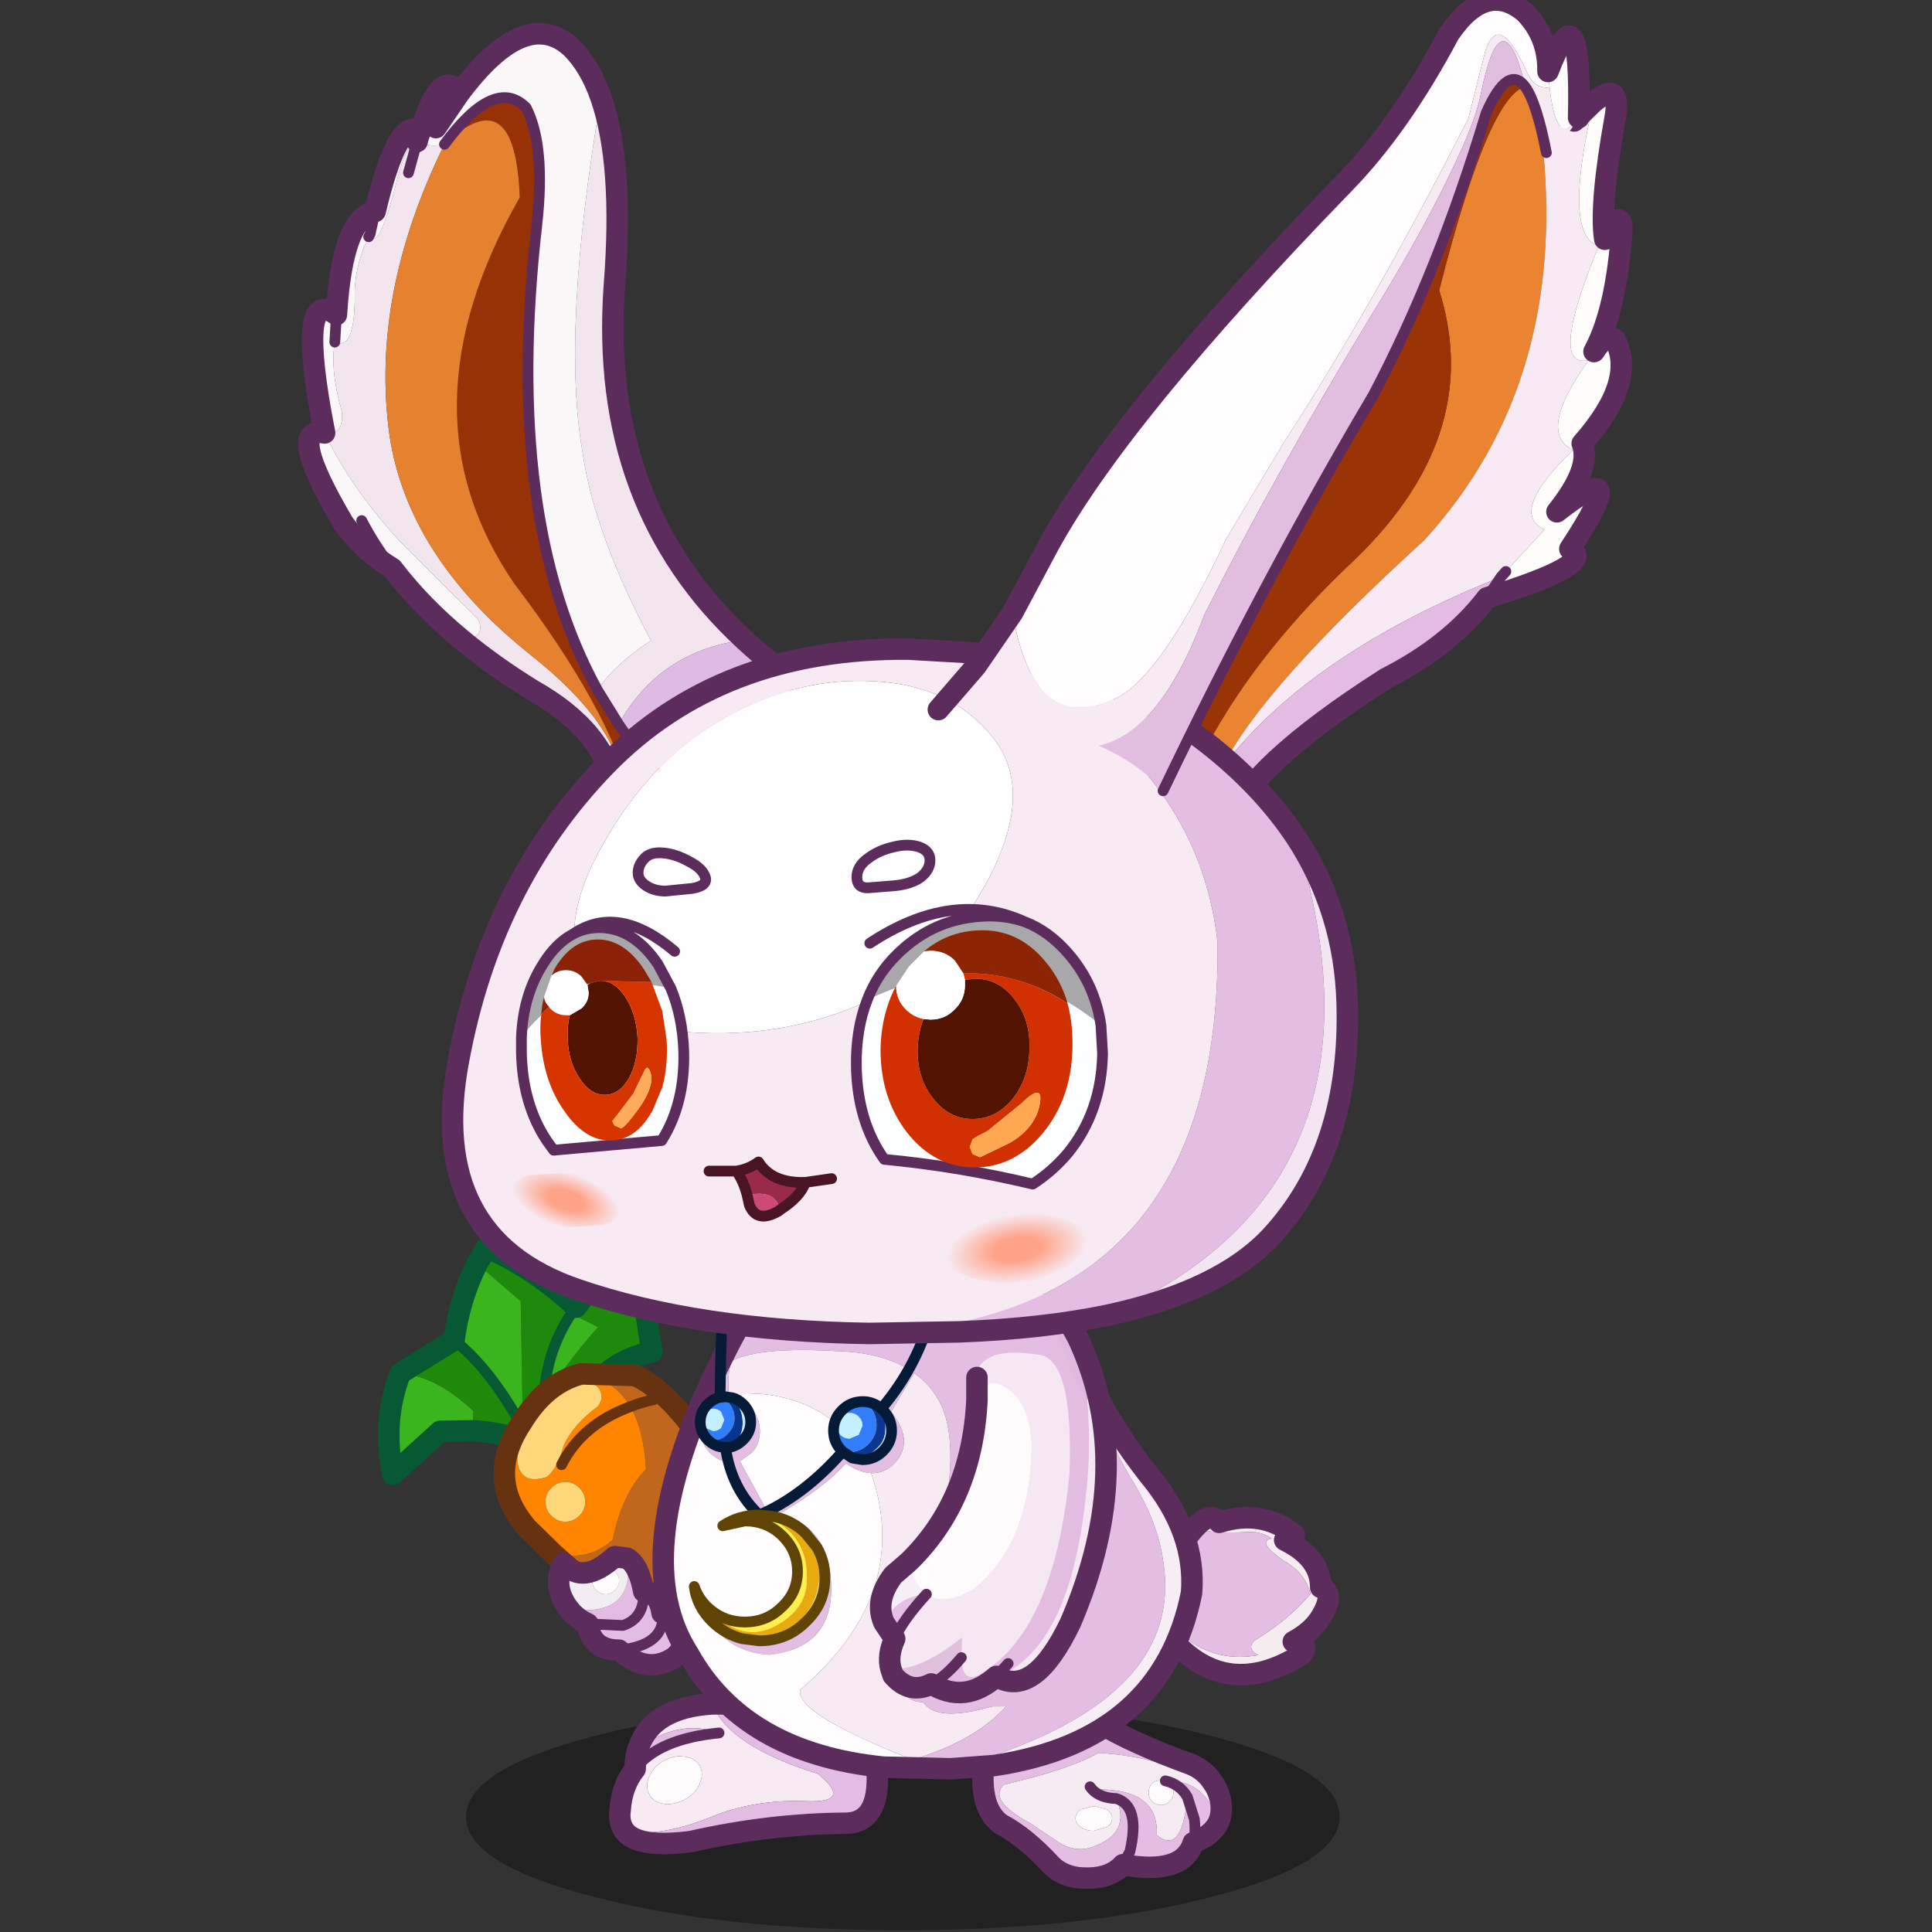 <svg xmlns:ffdec="https://www.free-decompiler.com/flash" xmlns:xlink="http://www.w3.org/1999/xlink" ffdec:objectType="frame" height="90" width="90" xmlns="http://www.w3.org/2000/svg"><rect width="100%" height="100%" fill="#333333" stroke="none"/><use ffdec:characterId="21" height="90.5" transform="translate(0 -.5)" width="90" xlink:href="#a"/><defs><g id="a" transform="translate(0 .5)"><use ffdec:characterId="3" height="90" width="90" xlink:href="#b"/><use ffdec:characterId="20" height="165" transform="matrix(.548 0 0 .548 1.626 -.494)" width="143.6" xlink:href="#c"/></g><g id="c" transform="translate(23.3 .9)"><use ffdec:characterId="4" height="21.15" transform="translate(13.35 144.75) scale(.914)" width="81.25" xlink:href="#d"/><use ffdec:characterId="5" height="15.05" transform="translate(25.486 143.886) scale(.914)" width="26" xlink:href="#e"/><use ffdec:characterId="6" height="16.45" transform="translate(56.386 145.536) scale(.914)" width="24.15" xlink:href="#f"/><use ffdec:characterId="7" height="16.6" transform="translate(72.386 128.086) scale(.914)" width="16.6" xlink:href="#g"/><use ffdec:characterId="8" height="42.1" transform="translate(5.886 105.136) scale(.914)" width="40.25" xlink:href="#h"/><use ffdec:characterId="9" height="66.05" transform="translate(29.186 90.95) scale(.914)" width="51.2" xlink:href="#i"/><use ffdec:characterId="10" height="37.7" transform="translate(47.686 110.336) scale(.914)" width="22.95" xlink:href="#j"/><use ffdec:characterId="11" height="74.35" transform="translate(-.914 1.936) scale(.914)" width="48.2" xlink:href="#k"/><use ffdec:characterId="12" height="69" transform="translate(71.9 6.4) scale(.914)" width="44.45" xlink:href="#l"/><use ffdec:characterId="13" height="65.65" transform="translate(11.292 54.265) scale(.914)" width="85.2" xlink:href="#m"/><use ffdec:characterId="14" height="32.55" transform="translate(17.6 71.363) scale(.914)" width="55.05" xlink:href="#n"/><use ffdec:characterId="15" height="75.05" transform="translate(52.586 -.914) scale(.914)" width="61.6" xlink:href="#o"/></g><g id="e"><path d="M6 4.95q1 .1 1.45.85.4.75 0 1.65-.35.9-1.3 1.45-1 .55-1.95.45-1-.1-1.4-.85-.45-.75-.05-1.65.35-.95 1.35-1.5.95-.55 1.9-.4" fill="#fdfbfc" fill-rule="evenodd" transform="translate(1 1)"/><path d="M8.6.05q1.6 3.95 9.85 6.5 3.3 2.7-1.05 2.55-4.4-.2-8.35 1.25-5.25 2.2-8.6 1.5-.55-.75-.4-1.9.15-2.3 1.4-3.85 2.15-2.8 7.8-3.35-3.6-1.35-7.5 1.4Q3 .4 8.6.05M6 4.95q-.95-.15-1.9.4-1 .55-1.35 1.5-.4.9.05 1.65.4.75 1.4.85.95.1 1.95-.45.95-.55 1.3-1.45.4-.9 0-1.65Q7 5.05 6 4.95" fill="#f7eaf3" fill-rule="evenodd" transform="translate(1 1)"/><path d="M8.6.05h2.95l12.2 4.3q1.05 6.75-2.7 6.8-7.1.05-14.4 1.7-5 .65-6.2-1 3.35.7 8.6-1.5Q13 8.9 17.4 9.1q4.35.15 1.05-2.55Q10.2 4 8.6.05M1.45 6.1q0-1.1.3-1.95 3.9-2.75 7.5-1.4-5.65.55-7.8 3.35" fill="#e2bce3" fill-rule="evenodd" transform="translate(1 1)"/><path d="M1.45 12.85q1.2 1.65 6.2 1 7.3-1.65 14.4-1.7 3.75-.05 2.7-6.8l-12.2-4.3H9.6Q4 1.4 2.75 5.15q-.3.85-.3 1.95-1.25 1.55-1.4 3.85-.15 1.15.4 1.9" fill="none" stroke="#5c2c5c" stroke-linecap="round" stroke-linejoin="round" stroke-width="2"/><path d="M9.25 2.75Q3.6 3.3 1.45 6.1" fill="none" stroke="#5c2c5c" stroke-linecap="round" stroke-linejoin="round" transform="translate(1 1)"/></g><g id="f"><path d="M13 13.2q-1.35 1.5-4.25 1.2-1.55-.25-2.45-1.2-2.35-2.55-4.6-3.75Q-.7 7.8.25 2.4L10.8 0q3.1 1.9 8.5 3.85 1.35.55 2.1 1.75-5.25-2.5-10.65-2.8Q8 4.35 1.95 5.75.4 7.2 4.4 9.35L7 11.1q1.65 1.05 3.3.4 3.45-1.25 2.1-4.45 2.25.7 1.25 4.95L13 13.2l.65-1.2q1-4.25-1.25-4.95-1.5-.05-2.25-.85 6.25-.2 6 4.25Q18.5 12.35 19 6.9q-.7-1.2-2.05-1.5 3.95-.1 4.85 4.05-.65 1.1-2.25 1.7Q18.6 14.2 13 13.2m6.55-2.05q.25-.9.1-2.2L19 6.9l.65 2.05q.15 1.3-.1 2.2" fill="#e3bde2" fill-rule="evenodd" transform="translate(1 1)"/><path d="M12.4 7.05q1.35 3.2-2.1 4.45-1.65.65-3.3-.4L4.4 9.35q-4-2.15-2.45-3.6Q8 4.35 10.75 2.8q5.4.3 10.65 2.8.5.7.7 1.7.2 1.25-.3 2.15-.9-4.15-4.85-4.05 1.35.3 2.05 1.5-.5 5.45-2.85 3.55.25-4.45-6-4.25l-.2-.25.2.25q.75.8 2.25.85m-3.3 1q-.5.35-.5.85t.5.8q.5.35 1.2.35l1.2-.35q.5-.3.5-.8t-.5-.85l-1.2-.3-1.2.3m7.85-2.65-.4-.05q-.5 0-.85.3-.3.35-.3.85t.3.8q.35.35.85.35t.8-.35q.35-.3.35-.8t-.35-.85l-.4-.25" fill="#f6ebf3" fill-rule="evenodd" transform="translate(1 1)"/><path d="m9.1 8.05 1.2-.3 1.2.3q.5.35.5.85t-.5.8l-1.2.35q-.7 0-1.2-.35-.5-.3-.5-.8t.5-.85m7.85-2.65.4.25q.35.35.35.85t-.35.8q-.3.35-.8.35t-.85-.35q-.3-.3-.3-.8t.3-.85q.35-.3.85-.3l.4.05" fill="#fdfbfc" fill-rule="evenodd" transform="translate(1 1)"/><path d="M22.4 6.6q-.75-1.2-2.1-1.75Q14.9 2.9 11.8 1L1.25 3.4Q.3 8.8 2.7 10.45q2.25 1.2 4.6 3.75.9.95 2.45 1.2 2.9.3 4.25-1.2 5.6 1 6.55-2.05 1.6-.6 2.25-1.7.5-.9.3-2.15-.2-1-.7-1.7" fill="none" stroke="#5c2c5c" stroke-linecap="round" stroke-linejoin="round" stroke-width="2"/><path d="m13 13.2.65-1.2q1-4.25-1.25-4.95-1.5-.05-2.25-.85l-.2-.25M19 6.9q-.7-1.2-2.05-1.5M19 6.9l.65 2.05q.15 1.3-.1 2.2" fill="none" stroke="#5c2c5c" stroke-linecap="round" stroke-linejoin="round" transform="translate(1 1)"/></g><g id="g"><path d="M2.3.85Q3.65-.6 4.45.45q4-1.25 7 1.15l-.9.5q3.35 1.65 3.35 4.4 1.4.5 0 2.8-.8 1.3-2.55 2.25 1.65.1.75 1.2Q5.15 17.1 0 11.3l.1-1.2q3.4 3.55 8 2.7-1.05-.5-.45-1.3 3.3-2 5.3-4.4-.5-1.95-2.45-3.05-2.65-1.85-1.15-2.1-1-.65-2.05-.6-4.4.2-5-.5" fill="#f5ecef" fill-rule="evenodd" transform="translate(1 1)"/><path d="m.1 10.1.5-6.9Q1.5 1.65 2.3.85q.6.7 5 .5 1.05-.05 2.05.6-1.5.25 1.15 2.1 1.95 1.1 2.45 3.05-2 2.4-5.3 4.4-.6.8.45 1.3-4.6.85-8-2.7" fill="#e3bde2" fill-rule="evenodd" transform="translate(1 1)"/><path d="m1.1 11.1.5-6.9q.9-1.55 1.7-2.35Q4.65.4 5.45 1.45q4-1.25 7 1.15l-.9.5q3.35 1.65 3.35 4.4 1.4.5 0 2.8-.8 1.3-2.55 2.25 1.65.1.75 1.2Q6.15 18.1 1 12.3l.1-1.2z" fill="none" stroke="#5c2c5c" stroke-linecap="round" stroke-linejoin="round" stroke-width="2"/></g><g id="h"><path d="M8.2 1.5 9.05 0q4.3 1.8 8.35 5.55 1.35-1.9 3.35-3.55l2.7 1.1 1 6.6q-5.35 1.1-7.6 6.9l-2.25 1-1.45.6-.7-1.4-.2-11.8L8.2 1.5m9.2 4.05-.45.6.45-.6m-.45.6q-2.45 3.7-2.55 8.25 1.6-3.15 5.05-7l-2.5-1.25M14.6 17.6q-.25-1.65-.2-3.2-.05 1.55.2 3.2" fill="#1f890d" fill-rule="evenodd" transform="translate(1 1)"/><path d="m7.85 17.05-3.1.05-4.4 4q-1-5.05.7-9.4 3.35.25 6.8 3.5v1.85M6.05 8.6q.5-3.8 2.15-7.1L12.25 5l.2 11.8q-2.95-5.45-6.4-8.2m8.35 5.8q.1-4.55 2.55-8.25l2.5 1.25q-3.45 3.85-5.05 7" fill="#3ab51e" fill-rule="evenodd" transform="translate(1 1)"/><path d="M13.15 18.2q-2.55-1-5.3-1.15V15.2q-3.45-3.25-6.8-3.5l5-3.1q3.45 2.75 6.4 8.2l.7 1.4" fill="#1f8a09" fill-rule="evenodd" transform="translate(1 1)"/><path d="m12.45 16.8.7 1.4m3.8-12.05.45-.6m-3 8.85q.1-4.55 2.55-8.25M14.4 14.4q-.05 1.55.2 3.2m-2.15-.8q-2.95-5.45-6.4-8.2" fill="none" stroke="#075933" stroke-linecap="round" stroke-linejoin="round" transform="translate(1 1)"/><path d="m9.2 2.5.85-1.5q4.3 1.8 8.35 5.55 1.35-1.9 3.35-3.55l2.7 1.1 1 6.6q-5.35 1.1-7.6 6.9l-2.25 1-1.45.6q-2.55-1-5.3-1.15l-3.1.05-4.4 4q-1-5.05.7-9.4l5-3.1q.5-3.8 2.15-7.1z" fill="none" stroke="#075933" stroke-linecap="round" stroke-linejoin="round" stroke-width="2"/><path d="m17.9 11.75 5 .15q6.55 3.05 13.9 21.45 4.3 9.15-4.1 5.9-9.95-3.85-17.5-10.85 3.2.9 5.6-1.2.85-4.25 3.1-6.6-.2-3.65-1.45-5.8-1.55-2.6-4.55-3.05m6.7 2.4q-1.15.25-2.15.65 1-.4 2.15-.65" fill="#c1661d" fill-rule="evenodd" transform="translate(1 1)"/><path d="M17.9 11.75q3 .45 4.55 3.05 1.25 2.15 1.45 5.8-2.25 2.35-3.1 6.6-2.4 2.1-5.6 1.2l-2.35-2.3q-3.95-4.6-.55-9.75 2.25-3.75 5.6-4.6m1.5 3.05q.45-.55.35-1.15-.3-1.55-2.85-.7-3.2 1.7-4.65 4.9-.4 1.05-.3 2.1.3 2.15 2.7 1.4 1-.7 1.6-2.95.9-1.95 3.15-3.6m-3 7q-.75 0-1.3.55t-.55 1.3q0 .75.55 1.3t1.3.55q.75 0 1.3-.55t.55-1.3q0-.75-.55-1.3t-1.3-.55m-.35-1.6q1.9-3.75 6.4-5.4-4.5 1.65-6.4 5.4" fill="#ff8500" fill-rule="evenodd" transform="translate(1 1)"/><path d="M19.4 14.8q-2.25 1.65-3.15 3.6-.6 2.25-1.6 2.95-2.4.75-2.7-1.4-.1-1.05.3-2.1 1.45-3.2 4.65-4.9 2.55-.85 2.85.7.1.6-.35 1.15m-3 7q.75 0 1.3.55t.55 1.3q0 .75-.55 1.3t-1.3.55q-.75 0-1.3-.55t-.55-1.3q0-.75.55-1.3t1.3-.55" fill="#ffd67a" fill-rule="evenodd" transform="translate(1 1)"/><path d="M22.45 14.8q1-.4 2.15-.65m-2.15.65q-4.5 1.65-6.4 5.4" fill="none" stroke="#673210" stroke-linecap="round" stroke-linejoin="round" transform="translate(1 1)"/><path d="M16.2 29.4q7.55 7 17.5 10.85 8.4 3.25 4.1-5.9-7.35-18.4-13.9-21.45l-5-.15q-3.35.85-5.6 4.6-3.4 5.15.55 9.75l2.35 2.3z" fill="none" stroke="#673210" stroke-linecap="round" stroke-linejoin="round" stroke-width="2"/><path d="M22.15 28.9q1.1.65 1.55 3.1 1.4 0 1.7 2 1.7.15 2 1.65.3 1.45-.85 2.45-2.5 1.7-5.15-.65-2.6 0-2.9-2.45-.8-.35-1.45-1l-.3-.35q6.2.75 5.4-4.75M23.7 32q.05 2.5-1.95 3.15L18.5 35l3.25.15q2-.65 1.95-3.15m-2.3 5.45.35-.05q3.45-.45 3.7-2.7l-.05-.7.05.7q-.25 2.25-3.7 2.7l-.35.05" fill="#e2bce3" fill-rule="evenodd" transform="translate(1 1)"/><path d="M16.75 33.65q-1.65-2.15-.5-4.3 1.75 2.1 4.75-.6l1.15.15q.8 5.5-5.4 4.75m3.4-3.9q-.5 0-.9.35-.35.4-.35.9t.35.85q.4.4.9.4t.85-.4q.4-.35.4-.85t-.4-.9q-.35-.35-.85-.35" fill="#f0eef3" fill-rule="evenodd" transform="translate(1 1)"/><path d="M20.15 29.75q.5 0 .85.35.4.4.4.9t-.4.85q-.35.4-.85.4t-.9-.4q-.35-.35-.35-.85t.35-.9q.4-.35.9-.35" fill="#fefcfd" fill-rule="evenodd" transform="translate(1 1)"/><path d="M17.75 34.65q-1.65-2.15-.5-4.3 1.75 2.1 4.75-.6l1.15.15q1.1.65 1.55 3.1 1.4 0 1.7 2 1.7.15 2 1.65.3 1.45-.85 2.45-2.5 1.7-5.15-.65-2.6 0-2.9-2.45-.8-.35-1.45-1l-.3-.35" fill="none" stroke="#5c2c5c" stroke-linecap="round" stroke-linejoin="round" stroke-width="2"/><path d="m25.4 34 .05.7q-.25 2.25-3.7 2.7l-.35.05M18.5 35l3.25.15q2-.65 1.95-3.15" fill="none" stroke="#5c2c5c" stroke-linecap="round" stroke-linejoin="round" transform="translate(1 1)"/></g><g id="i"><path d="M4.7 6.85q1.5-3.2 3.5-6.7Q22.8-41.3 36.65 0q1.25 3.8 3 7.35l.15.3q1.3 4.75 3.7 8.7 2.5 4.05 3 7.65 2.2 13.35-19.75 19.4l-6.25-.15 2.7-.7q5.75-1.7 8.7-4.95h-1.3q-5.2 1.5-6.4-.4-3.4 0-1.3-6.2 5.65-15.7 2.95-21.45-.9-1.85-2.5-2.95l-2.15 3.6q2.35 2.9.1 5-.9.75-1.95.7-1.1-.05-2.35-.9-2.15 2.35-6.2 4.7 3.65.85 4.6 4.6 1.4 7.7-5.5 8.5-4.3-.2-6.3-4.4 6.15 5.15 9.5-1.4.75-3.85-3.3-6.7-2.55-1.95-3.6-5.4-1.05-.1-1.85-.9-.85-.85-.9-2.15-.05-1.25.7-2.15l.55-.45.25-.15Q5 7.3 4.7 6.85m12.9 5.95q2.9-2.8 5.05-6.65-2.55-1.5-6.6-1.6-6.9-.4-9.55.85-.55.7-.4 3.15v.3q1.15 0 1.95.85.9.9.95 2.15.05 1.3-.75 2.15l-1.1.8 2.45 4.5q4.55-2.2 7.2-5.8l.8-.7" fill="#e3bde2" fill-rule="evenodd" transform="translate(1 21.6)"/><path d="M19.35 15.9q1.05.05 1.95-.7 2.25-2.1-.1-5l2.15-3.6q1.6 1.1 2.5 2.95Q28.55 15.3 22.9 31q-2.1 6.2 1.3 6.2 1.2 1.9 6.4.4h1.3q-2.95 3.25-8.7 4.95-10.95-4.3-10.45-6.5 10.45-8.9 6.6-20.15M6.1 8.55q-.15-2.45.4-3.15 2.65-1.25 9.55-.85 4.05.1 6.6 1.6Q20.5 10 17.6 12.8 13.45 7.95 6.1 8.55" fill="#f7eaf3" fill-rule="evenodd" transform="translate(1 21.6)"/><path d="M20.5 43.25q-13-1.3-18.15-10.55Q-3.3 23.9 4.7 6.85q.3.45.25 2.25l-.25.15-.55.45q-.75.9-.7 2.15.05 1.3.9 2.15.8.8 1.85.9 1.05 3.45 3.6 5.4 4.05 2.85 3.3 6.7-3.35 6.55-9.5 1.4 2 4.2 6.3 4.4 6.9-.8 5.5-8.5-.95-3.75-4.6-4.6 4.05-2.35 6.2-4.7 1.25.85 2.35.9 3.85 11.25-6.6 20.15-.5 2.2 10.45 6.5l-2.7.7M6.1 8.55q7.35-.6 11.5 4.25l-.8.7q-2.65 3.6-7.2 5.8l-2.45-4.5 1.1-.8q.8-.85.75-2.15-.05-1.25-.95-2.15-.8-.85-1.95-.85v-.3" fill="#fffdfe" fill-rule="evenodd" transform="translate(1 21.6)"/><path d="M39.8 7.65q2.25 4.45 5.4 8.45 4.4 5.3 3.95 10.95Q46.4 40.75 30.8 43.1l-4.05.3Q48.7 37.35 46.5 24q-.5-3.6-3-7.65-2.4-3.95-3.7-8.7" fill="#f7edf5" fill-rule="evenodd" transform="translate(1 21.6)"/><path d="M5.7 28.45q1.5-3.2 3.5-6.7 14.6-41.45 28.45-.15 1.25 3.8 3 7.35m.15.3q2.25 4.45 5.4 8.45 4.4 5.3 3.95 10.95Q47.4 62.35 31.8 64.7l-4.05.3-6.25-.15q-13-1.3-18.15-10.55-5.65-8.8 2.35-25.85" fill="none" stroke="#5c2c5c" stroke-linecap="round" stroke-linejoin="round" stroke-width="2"/><path d="M18.7 9.25q.9.05 1.6.65l.15.15q.55 2.1-.2 3.15-1.15 1.4-2.65 1.3l-.9-.6.6.05q1.05 0 1.8-.75t.75-1.8q0-1.05-.75-1.8l-.4-.35" fill="#08368e" fill-opacity=".973" fill-rule="evenodd" transform="translate(1 21.6)"/><path d="M16.5 10.65q.35-.35.85-.35t.85.35q.35.35.35.85l-.35.85-.85.35q-.5 0-.85-.35t-.35-.85q0-.5.35-.85m-12.9.3q0-.45.3-.75t.75-.3q.45 0 .75.3l.3.75-.3.75q-.3.3-.75.3l-.75-.3q-.3-.3-.3-.75" fill="#c4f1ff" fill-opacity=".973" fill-rule="evenodd" transform="translate(1 21.6)"/><path d="m18.7 9.25.4.35q.75.75.75 1.8t-.75 1.8q-.75.75-1.8.75l-.6-.05-.05-.05q-.8-.8-.8-1.9 0-1.1.8-1.9.8-.8 1.9-.8h.15m-15.1 1.7q0 .45.3.75l.75.3q.45 0 .75-.3l.3-.75-.3-.75q-.3-.3-.75-.3t-.75.3q-.3.3-.3.75m12.9-.3q-.35.35-.35.85t.35.85q.35.35.85.35l.85-.35.35-.85q0-.5-.35-.85t-.85-.35q-.5 0-.85.35M4.15 12.8l-.05-.05q-.65-.7-.65-1.6 0-.95.7-1.65.5-.5 1.15-.65h.05l.7.45q.6.65.6 1.5 0 .8-.6 1.4-.55.65-1.35.65l-.55-.05" fill="#327dfc" fill-rule="evenodd" transform="translate(1 21.6)"/><path d="m5.35 8.85.45-.05.65.1q1 1.05.95 2.45-.05 1.4-1.2 2.15h-.4q-.95 0-1.65-.7l.55.05q.8 0 1.35-.65.6-.6.6-1.4 0-.85-.6-1.5l-.7-.45" fill="#08368e" fill-rule="evenodd" transform="translate(1 21.6)"/><path d="M17.6 14.5q1.5.1 2.65-1.3.75-1.05.2-3.15.8.8.8 1.9 0 1.1-.8 1.9-.8.8-1.9.8l-.95-.15M6.45 8.9q.55.15 1 .6.7.7.7 1.65t-.7 1.65q-.55.55-1.25.7 1.15-.75 1.2-2.15.05-1.4-.95-2.45" fill="#c3edfb" fill-rule="evenodd" transform="translate(1 21.6)"/><path d="m20.45 10.05-.15-.15q-.7-.6-1.6-.65h-.15q-1.1 0-1.9.8-.8.8-.8 1.9 0 1.1.8 1.9l.05.05.9.6.95.15q1.1 0 1.9-.8.8-.8.8-1.9 0-1.1-.8-1.9m-.15-.15q3.5-4.1 4.8-9.4M4.15 12.8l-.05-.05q-.65-.7-.65-1.6 0-.95.7-1.65.5-.5 1.15-.65.2-20.4 3.35-28.5M5.3 8.85h.05l.45-.05.65.1q.55.15 1 .6.7.7.7 1.65t-.7 1.65q-.55.55-1.25.7h-.4q.55 3.85 3.15 6.3 4.15-1.8 7.75-5.9M4.15 12.8q.7.7 1.65.7" fill="none" stroke="#051a36" stroke-linecap="round" stroke-linejoin="round" transform="translate(1 21.6)"/><path d="M9.4 19.85q2.25.1 3.85 1.65l1.05 1.3q.55 2 .05 3.95-1.1 4.45-7 4.55-1.55-.4-2.75-1.55-1.45-1.4-1.7-3.3.35 1.05 1.2 1.9l.35.3q3.15 3.45 6.7 1.05 2.05-1.4 2.2-3.5.35-4.6-3.95-6.35" fill="#e7ab0f" fill-rule="evenodd" transform="translate(1 21.6)"/><path d="M14.3 22.8q.75 1.3.75 2.85 0 2.4-1.8 4.1-1.75 1.75-4.3 1.75l-1.6-.2q5.9-.1 7-4.55.5-1.95-.05-3.95" fill="#f5e15a" fill-rule="evenodd" transform="translate(1 21.6)"/><path d="M4.45 28.65q1.35 1.1 3.15 1.1 2.05 0 3.45-1.4 1.45-1.35 1.45-3.3 0-1.95-1.45-3.35-1.4-1.35-3.45-1.35l-2.05.45q1.5-1 3.4-1l.45.05q4.3 1.75 3.95 6.35-.15 2.1-2.2 3.5-3.55 2.4-6.7-1.05" fill="#fdf04a" fill-rule="evenodd" transform="translate(1 21.6)"/><path d="M9.4 19.85q2.25.1 3.85 1.65l1.05 1.3q.75 1.3.75 2.85 0 2.4-1.8 4.1-1.75 1.75-4.3 1.75l-1.6-.2q-1.55-.4-2.75-1.55-1.45-1.4-1.7-3.3.35 1.05 1.2 1.9l.35.3q1.35 1.1 3.15 1.1 2.05 0 3.45-1.4 1.45-1.35 1.45-3.3 0-1.95-1.45-3.35-1.4-1.35-3.45-1.35l-2.05.45q1.5-1 3.4-1l.45.05z" fill="none" stroke="#604406" stroke-linecap="round" stroke-linejoin="round" transform="translate(1 21.6)"/></g><g id="j"><path d="m16.85 0 1.5 2.75q1.6 7.7.7 14.9-1.5 13.9-8.2 16.6l-.1-.05q-2.9 2.6-6.05.7 1.3-.65 2.8-2.45.1 2.35 1.55 1.65 7.05-3.9 8.5-18.7.4-10.45-2.7-11.1-3.5-.55-4.9.35L16.85 0m-5 33-1.1 1.2 1.1-1.2" fill="#e3bde2" fill-opacity=".973" fill-rule="evenodd" transform="translate(1 1)"/><path d="M18.35 2.75q5.55 11.9-.7 26.45-3.35 7-6.8 5.05 6.7-2.7 8.2-16.6.9-7.2-.7-14.9M.95 33.5q-.35-1.25.35-2.8.75-1.75 2.95-4.15 1.65 1.2 4.5-.55 5.15-4.25 5.3-13.2-.15-4.2-2.55-5.55-1.65-1.1-2.55 1.25V6.4q0-1.2 1-1.75 1.4-.9 4.9-.35 3.1.65 2.7 11.1-1.45 14.8-8.5 18.7-1.45.7-1.55-1.65v-.35l.05-1.5Q3.6 33.75.95 33.5" fill="#f7eaf3" fill-opacity=".973" fill-rule="evenodd" transform="translate(1 1)"/><path d="M2.6 23.55Q8.5 17.8 8.95 8.5q.9-2.35 2.55-1.25 2.4 1.35 2.55 5.55-.15 8.95-5.3 13.2-2.85 1.75-4.5.55-1.1-.85-1.65-3" fill="#fffdfe" fill-opacity=".973" fill-rule="evenodd" transform="translate(1 1)"/><path d="m1.3 30.7-1-1.5q1.15-2.45 3.95-2.65-2.2 2.4-2.95 4.15" fill="#e5bfe4" fill-opacity=".973" fill-rule="evenodd" transform="translate(1 1)"/><path d="M.3 29.2q-.9-2.05.85-4.4l1.45-1.25q.55 2.15 1.65 3-2.8.2-3.95 2.65" fill="#f8eef6" fill-opacity=".973" fill-rule="evenodd" transform="translate(1 1)"/><path d="M4.7 34.9q-2 1-3.55-.8l-.2-.6q2.65.25 6.6-2.9l-.05 1.5v.35Q6 34.25 4.7 34.9" fill="#e2c1de" fill-opacity=".973" fill-rule="evenodd" transform="translate(1 1)"/><path d="m17.85 1 1.5 2.75q5.55 11.9-.7 26.45-3.35 7-6.8 5.05m-.1-.05q-2.9 2.6-6.05.7-2 1-3.55-.8l-.2-.6q-.35-1.25.35-2.8l-1-1.5q-.9-2.05.85-4.4l1.45-1.25Q9.5 18.8 9.95 9.5V7.4" fill="none" stroke="#5c2c5c" stroke-linecap="round" stroke-linejoin="round" stroke-width="2"/><path d="m10.85 34.25-.1-.05 1.1-1.2m-7.6-6.45q-2.2 2.4-2.95 4.15m6.2 1.75Q6 34.25 4.7 34.9" fill="none" stroke="#5c2c5c" stroke-linecap="round" stroke-linejoin="round" transform="translate(1 1)"/></g><g id="k"><path d="M5.7 18.55q.7 2.2 2.6-5.35.85-3.15 1.75-3.15l.1-.4q.55 1.05 2.45.65-6.95 14.1-5.1 27.15 1.7 11.1 12.75 20.05 9.25 7.25 8.9 13.2l-.7-.2q-.85-5.6-7.7-9.45-3.55-2.2-6.4-4.55 2.1-.35 1.4-2L8.8 47.6Q4 42.5 1.45 37.15q1.8.3 1.6-2-1.1-3.85-.65-6.45 1.95.9 1.85-4.8.1-2.55 1.3-5l.15-.3v-.05M26.85 61.1q1.25-2.15 4.95-4.65-5.25-9.9-6.35-17.45-2-11.3 1.7-33.05Q29.3 12.1 28.4 23.5q-1.45 20.35 12.1 32.9-7.9 1-11.7 7.85l-1.95-3.15M9.25 12.95l.8-2.9-.8 2.9" fill="#f7eaf3" fill-opacity=".973" fill-rule="evenodd" transform="translate(1 1)"/><path d="M36.2 72.35q-4.3-3.5-7.4-8.1 3.8-6.85 11.7-7.85 2.6 2.4 5.7 4.5l-10 11.45" fill="#e2bfe7" fill-opacity=".973" fill-rule="evenodd" transform="translate(1 1)"/><path d="m5.7 18.55.45-2-.45 2v.05l-.15.3q-1.2 2.45-1.3 5 .1 5.7-1.85 4.8l.15-2.55-.15 2.55q-.45 2.6.65 6.45.2 2.3-1.6 2-2.7-13.8 1.1-11 .55-9.1 3.6-9.6 2.1-8.9 4.2-7.45l-.2.55.2-.55q2-6.15 3.6-3.5Q20.1-2.65 24.4 1.3q1.75 1.75 2.75 4.65-3.7 21.75-1.7 33.05 1.1 7.55 6.35 17.45-3.7 2.5-4.95 4.65-8.8-15.95-5.65-43.4.8-7.25-1-10.8-2.9-2.95-7.6 3.4-1.9.4-2.45-.65l-.1.4q-.9 0-1.75 3.15-1.9 7.55-2.6 5.35m6.1-9.8 2.15-3.15-2.15 3.15m2.55 47.75q-3.9-3.2-6.6-6.75-2.65-1.6-4.55-4.2-5.4-9.15-1.75-8.4Q4 42.5 8.8 47.6l6.95 6.9q.7 1.65-1.4 2M4.9 45.3q1.2 2.3 2.85 4.45Q6.1 47.6 4.9 45.3" fill="#fefcfd" fill-opacity=".973" fill-rule="evenodd" transform="translate(1 1)"/><path d="M12.6 10.3q4.7-6.35 7.6-3.4 1.8 3.55 1 10.8-3.15 27.45 5.65 43.4l1.95 3.15q3.1 4.6 7.4 8.1L30 70.9q-2.1-8.15-10.95-19.8-10.85-15.9.55-35.85-.4-11.15-7-4.95" fill="#9a3306" fill-opacity=".973" fill-rule="evenodd" transform="translate(1 1)"/><path d="M12.6 10.3q6.6-6.2 7 4.95Q8.2 35.2 19.05 51.1 27.9 62.75 30 70.9l-.85-.2q.35-5.95-8.9-13.2Q9.2 48.55 7.5 37.45 5.65 24.4 12.6 10.3" fill="#ea8430" fill-opacity=".973" fill-rule="evenodd" transform="translate(1 1)"/><path d="m11.05 11.05.1-.4.2-.55q-2.1-1.45-4.2 7.45-3.05.5-3.6 9.6-3.8-2.8-1.1 11-3.65-.75 1.75 8.4 1.9 2.6 4.55 4.2 2.7 3.55 6.6 6.75 2.85 2.35 6.4 4.55 6.85 3.85 7.7 9.45l.7.2.85.2 6.2 1.45 10-11.45q-3.1-2.1-5.7-4.5-13.55-12.55-12.1-32.9.9-11.4-1.25-17.55-1-2.9-2.75-4.65-4.3-3.95-10.45 4.3L12.8 9.75m2.15-3.15q-1.6-2.65-3.6 3.5" fill="none" stroke="#5c2c5c" stroke-linecap="round" stroke-linejoin="round" stroke-width="2"/><path d="m6.15 16.55-.45 2v.05l-.15.3m-3 7.25L2.4 28.7m10.2-18.4q4.7-6.35 7.6-3.4 1.8 3.55 1 10.8-3.15 27.45 5.65 43.4l1.95 3.15q3.1 4.6 7.4 8.1m-26.15-62.3-.8 2.9m-1.5 36.8Q6.1 47.6 4.9 45.3" fill="none" stroke="#5c2c5c" stroke-linecap="round" stroke-linejoin="round" transform="translate(1 1)"/></g><g id="l"><path d="m5.3 67.05-2.3-.9q3.05-6.95 8.3-13.35 2.95-3.6 6.55-7.05Q30.8 33.8 26.45 20q4.9-19.35 8.5-19 1.05 1.6 1 4.35 2.75 23-10.9 37.9-15.1 13.75-18.7 21-.8 1.55-1.05 2.8" fill="#ea8430" fill-rule="evenodd"/><path d="M3 66.15 0 64.9l23.85-46.65L31.3.65Q33.7-.8 34.95 1q-3.6-.35-8.5 19 4.35 13.8-8.6 25.75-3.6 3.45-6.55 7.05Q6.05 59.2 3 66.15" fill="#9a3306" fill-rule="evenodd"/><path d="M35.95 5.35 39 4.25l1.8-1.75q-2.9 12.45.5 13.35-4.75 11.5-.95 10.65-4.85 6.75-1.45 8.35-6.05 5.85-2.65 7.4l-3.6 3.9-.45.5Q14.5 53.7 6.35 64.25q3.6-7.25 18.7-21 13.65-14.9 10.9-37.9" fill="#f7eaf4" fill-rule="evenodd"/><path d="M40.8 2.5q2.55-2.1 2.05 1.25-1.5 8.3-1 11.5 1.4-3 1.6-1.05-.5 7.6-2.6 11.5 1.15-1.8 1.95-1.1 2.05 3.85-3.05 9.65.9 2.3-2.35 6.35 7.2-5.65 1.2 3.45 2.75 1.35-7.7 4.55l1.3-1.95.45-.5 3.6-3.9q-3.4-1.55 2.65-7.4-3.4-1.6 1.45-8.35-3.8.85.95-10.65-3.4-.9-.5-13.35" fill="#fdfcfa" fill-rule="evenodd"/><path d="M30.9 48.6q-3.4 4.45-9.4 7.5-6.5 4.15-10.2 7.6Q8.85 66 7.6 68l-2.3-.95q.25-1.25 1.05-2.8Q14.5 53.7 32.2 46.65l-1.3 1.95" fill="#e4bbe3" fill-rule="evenodd"/><path d="M40.8 2.5q2.55-2.1 2.05 1.25-1.5 8.3-1 11.5 1.4-3 1.6-1.05-.5 7.6-2.6 11.5 1.15-1.8 1.95-1.1 2.05 3.85-3.05 9.65.9 2.3-2.35 6.35 7.2-5.65 1.2 3.45 2.75 1.35-7.7 4.55-3.4 4.45-9.4 7.5-6.5 4.15-10.2 7.6Q8.85 66 7.6 68M39 4.25l1.8-1.75" fill="none" stroke="#5c2c5c" stroke-linecap="round" stroke-linejoin="round" stroke-width="2"/><path d="m32.65 46.15-.45.5-1.3 1.95" fill="none" stroke="#5c2c5c" stroke-linecap="round" stroke-linejoin="round"/></g><g id="m"><path d="M61.8 60.7q13.5 1.45 22.9 9.35 4.3 3.6 7.1 7.8 9.9 32.3-17.5 44.45-6 1.25-13.8 1.55l-8.4.15q32.75-1.45 32.4-36.35-2-18.05-22.7-26.95" fill="#e3bde2" fill-rule="evenodd" transform="translate(-12.35 -59.35)"/><path d="M52.65 63.35q7.2.4 11.05 5.35 3.8 4.95-.6 13.2-4.4 8.2-11.4 11.3-7 3.15-15.1 2.85-8.05-.25-10.85-5.1-2.8-4.85 1.65-12.55 4.35-7.75 11.2-11.6 6.85-3.9 14.05-3.45" fill="#fffeff" fill-rule="evenodd" transform="translate(-12.35 -59.35)"/><path d="M52.1 124q-16-.25-27.2-4.1-14.1-4.85-11-21.3 3.05-16.5 13.7-27.45 10.65-10.95 28.15-10.8l6.05.35q20.7 8.9 22.7 26.95.35 34.9-32.4 36.35m.55-60.65q-7.2-.45-14.05 3.45-6.85 3.85-11.2 11.6-4.45 7.7-1.65 12.55 2.8 4.85 10.85 5.1 8.1.3 15.1-2.85 7-3.1 11.4-11.3 4.4-8.25.6-13.2-3.85-4.95-11.05-5.35" fill="#f7eaf3" fill-rule="evenodd" transform="translate(-12.35 -59.35)"/><path d="M91.8 77.85q4.5 6.9 4.75 15.4.4 13.6-7.05 21.7-4.75 5.1-15.2 7.35 27.4-12.15 17.5-44.45" fill="#f8eaf7" fill-opacity=".973" fill-rule="evenodd" transform="translate(-12.35 -59.35)"/><path d="M39.75 64.65q-16-.25-27.2-4.1-14.1-4.85-11-21.3 3.05-16.5 13.7-27.45Q25.9.85 43.4 1l6.05.35q13.5 1.45 22.9 9.35 4.3 3.6 7.1 7.8 4.5 6.9 4.75 15.4.4 13.6-7.05 21.7-4.75 5.1-15.2 7.35-6 1.25-13.8 1.55l-8.4.15z" fill="none" stroke="#5c2c5c" stroke-linecap="round" stroke-linejoin="round" stroke-width="2"/><path d="M70.6 118q-2 1.05-4.8 1.25-2.8.2-4.8-.65-2-.75-2-2.1t2-2.45q2-1 4.8-1.2 2.8-.2 4.8.6t2 2.15q0 1.35-2 2.4" fill="url(#p)" fill-rule="evenodd" transform="translate(-12.35 -59.35)"/><path d="M28.95 112.35q0 1.05-1.5 1.55l-3.6.25q-2.1-.3-3.6-1.25t-1.5-2q0-1.05 1.5-1.6l3.6-.25q2.1.3 3.6 1.25 1.5 1 1.5 2.05" fill="url(#q)" fill-rule="evenodd" transform="translate(-12.35 -59.35)"/><path d="M39.75 108.9q1.2-.2 2.05-.85 1.25 2 4.35 1.9-.45 1.35-2.35 2.55-.45-1.95-3.05-1.35-.35-1.35-1-2.25" fill="#982546" fill-opacity=".973" fill-rule="evenodd" transform="translate(-12.35 -59.35)"/><path d="M40.75 111.15q2.6-.6 3.05 1.35l-.1.1q-2.05 1.2-2.75-.55l-.2-.9" fill="#ca4572" fill-opacity=".973" fill-rule="evenodd" transform="translate(-12.35 -59.35)"/><path d="M37.2 108.9h2.55q1.2-.2 2.05-.85 1.25 2 4.35 1.9l2.45-.35m-8.85-.7q.65.9 1 2.25l.2.9q.7 1.75 2.75.55l.1-.1q1.9-1.2 2.35-2.55" fill="none" stroke="#491424" stroke-linecap="round" stroke-linejoin="round" transform="translate(-12.35 -59.35)"/></g><g id="n"><path d="M51.9 93q.8-2.1 2.3-3.75 3.45-3.75 8.3-4.05 2.15-.15 4.05.5 2.25.85 4.1 3 2.45 2.85 3 6.65Q63.7 87.2 51.9 93m-32.15 3.5q.15-3.95 2-6.85 1.2-1.95 2.8-2.8 1.1-.6 2.45-.6 3.15 0 5.45 3.4l1.2 2.25q-9.15-1.95-13.9 4.6" fill="#a8a8aa" fill-rule="evenodd" transform="translate(-19.25 -78.05)"/><path d="m73.65 95.35.15 2.6q-.1 5.45-3.25 9.3-1.45 1.7-3.25 2.85-6.9-1.65-13.8-2.3-2.5-3.5-2.6-8.65-.05-3.45 1-6.15 11.8-5.8 21.75 2.35m-40-3.45q1.1 2.65 1.2 5.95.1 4.8-2.05 8.2l-10.05.9-.65-.9q-2.25-3.4-2.35-8.2V96.5q4.75-6.55 13.9-4.6" fill="#fdfeff" fill-rule="evenodd" transform="translate(-19.25 -78.05)"/><path d="M51.9 93q.8-2.1 2.3-3.75 3.45-3.75 8.3-4.05 2.15-.15 4.05.5-6.75-3.05-14.4 2m14.4-2q2.25.85 4.1 3 2.45 2.85 3 6.65l.15 2.6q-.1 5.45-3.25 9.3-1.45 1.7-3.25 2.85-6.9-1.65-13.8-2.3-2.5-3.5-2.6-8.65-.05-3.45 1-6.15m-27.35-6.15q4.2-2.85 9.45 1.6M19.75 96.5q.15-3.95 2-6.85 1.2-1.95 2.8-2.8 1.1-.6 2.45-.6 3.15 0 5.45 3.4l1.2 2.25q1.1 2.65 1.2 5.95.1 4.8-2.05 8.2l-10.05.9-.65-.9q-2.25-3.4-2.35-8.2V96.5z" fill="none" stroke="#5c2c5c" stroke-linecap="round" stroke-linejoin="round" transform="translate(-19.25 -78.05)"/><path d="m60.85 90.5-.8-1.2q-.9-.9-2.25-.9l-.6.05q2.2-1.85 5.1-1.95 3.75-.15 6.3 3.05 1.35 1.65 1.95 3.75-4.6-2.95-9.7-2.8" fill="#8d2404" fill-rule="evenodd" transform="translate(-19.25 -78.05)"/><path d="M60.85 90.5q5.1-.15 9.7 2.8.5 1.9.45 4.15-.1 4.7-2.75 7.9t-6.35 3.2q-3.7 0-6.25-3.2-2.5-3.2-2.5-7.75.05-3.3 1.45-5.95 0 1.3.9 2.2.7.7 1.65.9-.5 1.25-.55 2.8-.05 2.7 1.45 4.6 1.5 1.9 3.65 1.9 2.2 0 3.75-1.9 1.5-1.9 1.55-4.6.1-2.75-1.4-4.65-1.45-1.9-3.65-1.9l-.95.1-.15-.6m.6 16.15.25.65.7.3 2.8-1.35q2.35-1.4 2.75-3.55.4-2.15-1.7-.1l-3.2 2.6q-1.05.5-1.35.75l-.25.7" fill="#d13100" fill-rule="evenodd" transform="translate(-19.25 -78.05)"/><path d="m57.15 94.75.65.05q1.35 0 2.25-.95.95-.9.95-2.25v-.5l.95-.1q2.2 0 3.65 1.9 1.5 1.9 1.4 4.65-.05 2.7-1.55 4.6-1.55 1.9-3.75 1.9-2.15 0-3.65-1.9t-1.45-4.6q.05-1.55.55-2.8M26.2 91.4l.85-.2h.05q1.35 0 2.35 1.55 1 1.6 1.1 3.75.05 2.2-.8 3.75-.9 1.55-2.25 1.55t-2.35-1.55q-1.05-1.55-1.1-3.75-.05-1.15.2-2.1l1.1-.65q.65-.6.65-1.45l-.1-.7.3-.2" fill="#521302" fill-rule="evenodd" transform="translate(-19.25 -78.05)"/><path d="m61.45 106.65.25-.7q.3-.25 1.35-.75l3.2-2.6q2.1-2.05 1.7.1-.4 2.15-2.75 3.55l-2.8 1.35-.7-.3-.25-.65" fill="#ffa851" fill-rule="evenodd" transform="translate(-19.25 -78.05)"/><path d="m57.2 88.45.6-.05q1.35 0 2.25.9l.8 1.2.15.6v.5q0 1.35-.95 2.25-.9.95-2.25.95l-.65-.05q-.95-.2-1.65-.9-.9-.9-.9-2.2l1.2-1.8 1.4-1.4M22.55 90.7q.55-.5 1.35-.5.85 0 1.45.6l.5.7.05.1.1.7q0 .85-.65 1.45l-1.1.65h-.35q-.85 0-1.5-.65l-.1-.15q-.4-.4-.45-.9l.7-2" fill="#fff" fill-rule="evenodd" transform="translate(-19.25 -78.05)"/><path d="m25.85 91.5-.5-.7q-.6-.6-1.45-.6-.8 0-1.35.5l.3-.65q1.6-2.7 4-2.7t4.25 2.7l.75 1.25-4.75-.1h-.05l-.85.2-.35.1m-4 1.2q.05.5.45.9l-.7.7q.05-.85.25-1.6" fill="#8b2107" fill-rule="evenodd" transform="translate(-19.25 -78.05)"/><path d="m27.1 91.2 4.75.1 1 2.7.4 2.65q.15 2.45-.4 4.45l-.9 2.15q-1.55 2.8-3.95 2.8-2.4 0-4.3-2.8-1.9-2.7-2.15-6.6-.1-1.25.05-2.35l.7-.7.1.15q.65.65 1.5.65h.35q-.25.95-.2 2.1.05 2.2 1.1 3.75 1 1.55 2.35 1.55t2.25-1.55q.85-1.55.8-3.75-.1-2.15-1.1-3.75-1-1.55-2.35-1.55m4 8.55-.95 1.95-1.25 1.65-.7.9.2.4.6.25q.35 0 1.75-1.95 1.3-1.9 1.05-3.05-.3-1.15-.7-.15" fill="#d63501" fill-rule="evenodd" transform="translate(-19.25 -78.05)"/><path d="M31.1 99.75q.4-1 .7.15.25 1.15-1.05 3.05-1.4 1.95-1.75 1.95l-.6-.25-.2-.4.7-.9 1.25-1.65.95-1.95" fill="#ffab5a" fill-rule="evenodd" transform="translate(-19.25 -78.05)"/><path d="M51.95 82.55q-1 0-1-1T52 79.8q1-.75 2.35-1.05 1.35-.35 2.4 0 1 .35 1 1.25 0 .85-.85 1.55-.9.65-2.45.8l-2.5.2m-21.35-1.4q0-.7.55-1.3.55-.65 1.75-.55 1.2.1 2.45.8 1.25.65 1.5 1.45.25.8-1.2 1.05l-2.5.25q-1.05 0-1.8-.5t-.75-1.2" fill="#fffeff" fill-rule="evenodd" transform="translate(-19.25 -78.05)"/><path d="M51.95 82.55q-1 0-1-1T52 79.8q1-.75 2.35-1.05 1.35-.35 2.4 0 1 .35 1 1.25 0 .85-.85 1.55-.9.65-2.45.8l-2.5.2m-21.35-1.4q0-.7.55-1.3.55-.65 1.75-.55 1.2.1 2.45.8 1.25.65 1.5 1.45.25.8-1.2 1.05l-2.5.25q-1.05 0-1.8-.5t-.75-1.2z" fill="none" stroke="#5c2c5c" stroke-linecap="round" stroke-linejoin="round" transform="translate(-19.25 -78.05)"/></g><g id="o"><path d="m6.9 57 3.3-6.2q6.65-12.2 27.45-33.65 5.25-5.35 9.85-14 3.4-5 7-2.05 2.25 2.25 2.2 5.55l.15 1.5q-1.3.1-1.95-1.1-1.05-2.35-1.85-3.25Q51.6 2.2 50.8 5l-1.5 6q-8.65 17.05-17.2 30.2l-5.35 8.95Q21 62.45 16.8 64.8q-7.9 4-9.9-7.8" fill="#fffdfe" fill-rule="evenodd" transform="translate(1 1)"/><path d="M59.55 10.95q-1.3 2.2-3 3.25-.9-4.6-1.95-6.1-.8-3.35-1.6-4.05-.8-.75-1.6 1.15-.55 1.55-.95 3.55-.4 2-1.75 5.05-3.2 7.1-8.6 15.8-8.9 14.7-15.35 27.55-4.1 11-9.85 12.2l-11.4-7.4L6.9 57q2 11.8 9.9 7.8 4.2-2.35 9.95-14.65l5.35-8.95Q40.65 28.05 49.3 11l1.5-6q.8-2.8 2.25-1.2.8.9 1.85 3.25.65 1.2 1.95 1.1.65 5.8 2.7 2.8" fill="#f7eaf3" fill-rule="evenodd" transform="translate(1 1)"/><path d="M54.6 8.1q-1.6-2.2-3.65 2.4-4.45 14.8-10.5 26.25-10 16.9-19.55 36.8-2.3-2.6-6-4.2 5.75-1.2 9.85-12.2Q31.2 44.3 40.1 29.6q5.4-8.7 8.6-15.8 1.35-3.05 1.75-5.05.4-2 .95-3.55.8-1.9 1.6-1.15.8.7 1.6 4.05" fill="#e1bedf" fill-rule="evenodd" transform="translate(1 1)"/><path d="M56.7 6.65q3.15-8.3 2.85 4.3-2.05 3-2.7-2.8l-.15-1.5" fill="#fefcfd" fill-rule="evenodd" transform="translate(1 1)"/><path d="m7.9 58 3.3-6.2q6.65-12.2 27.45-33.65 5.25-5.35 9.85-14 3.4-5 7-2.05 2.25 2.25 2.2 5.55 3.15-8.3 2.85 4.3m-56.05 51L1 67m6.9-9-3.4 4.95" fill="none" stroke="#5c2c5c" stroke-linecap="round" stroke-linejoin="round" stroke-width="2"/><path d="M56.55 14.2q-.9-4.6-1.95-6.1-1.6-2.2-3.65 2.4-4.45 14.8-10.5 26.25-10 16.9-19.55 36.8" fill="none" stroke="#5c2c5c" stroke-linecap="round" stroke-linejoin="round" transform="translate(1 1)"/></g><radialGradient cx="0" cy="0" gradientTransform="matrix(-0 -.004 .008 -.001 65.85 116.15)" gradientUnits="userSpaceOnUse" id="p" r="819.2" spreadMethod="pad"><stop offset=".337" stop-color="#ffa185" stop-opacity=".973"/><stop offset="1" stop-color="#ffa185" stop-opacity="0"/></radialGradient><radialGradient cx="0" cy="0" gradientTransform="matrix(.001 -.003 .006 .002 23.9 111.6)" gradientUnits="userSpaceOnUse" id="q" r="819.2" spreadMethod="pad"><stop offset=".337" stop-color="#ffa185" stop-opacity=".973"/><stop offset="1" stop-color="#ffa185" stop-opacity="0"/></radialGradient><path d="M37.25 0v46.75H0V0h37.25" fill-opacity="0" fill-rule="evenodd" id="s"/><path d="M40.6 0q16.85 0 28.75 3.1 11.9 3.1 11.9 7.5t-11.9 7.45q-11.9 3.1-28.75 3.1-16.8 0-28.7-3.1Q0 15 0 10.6t11.9-7.5Q23.8 0 40.6 0" fill-opacity=".349" fill-rule="evenodd" id="d"/><use ffdec:characterId="2" height="46.75" transform="scale(2.416 1.925)" width="37.25" xlink:href="#r" id="b"/><use ffdec:characterId="1" height="46.75" width="37.25" xlink:href="#s" id="r"/></defs></svg>